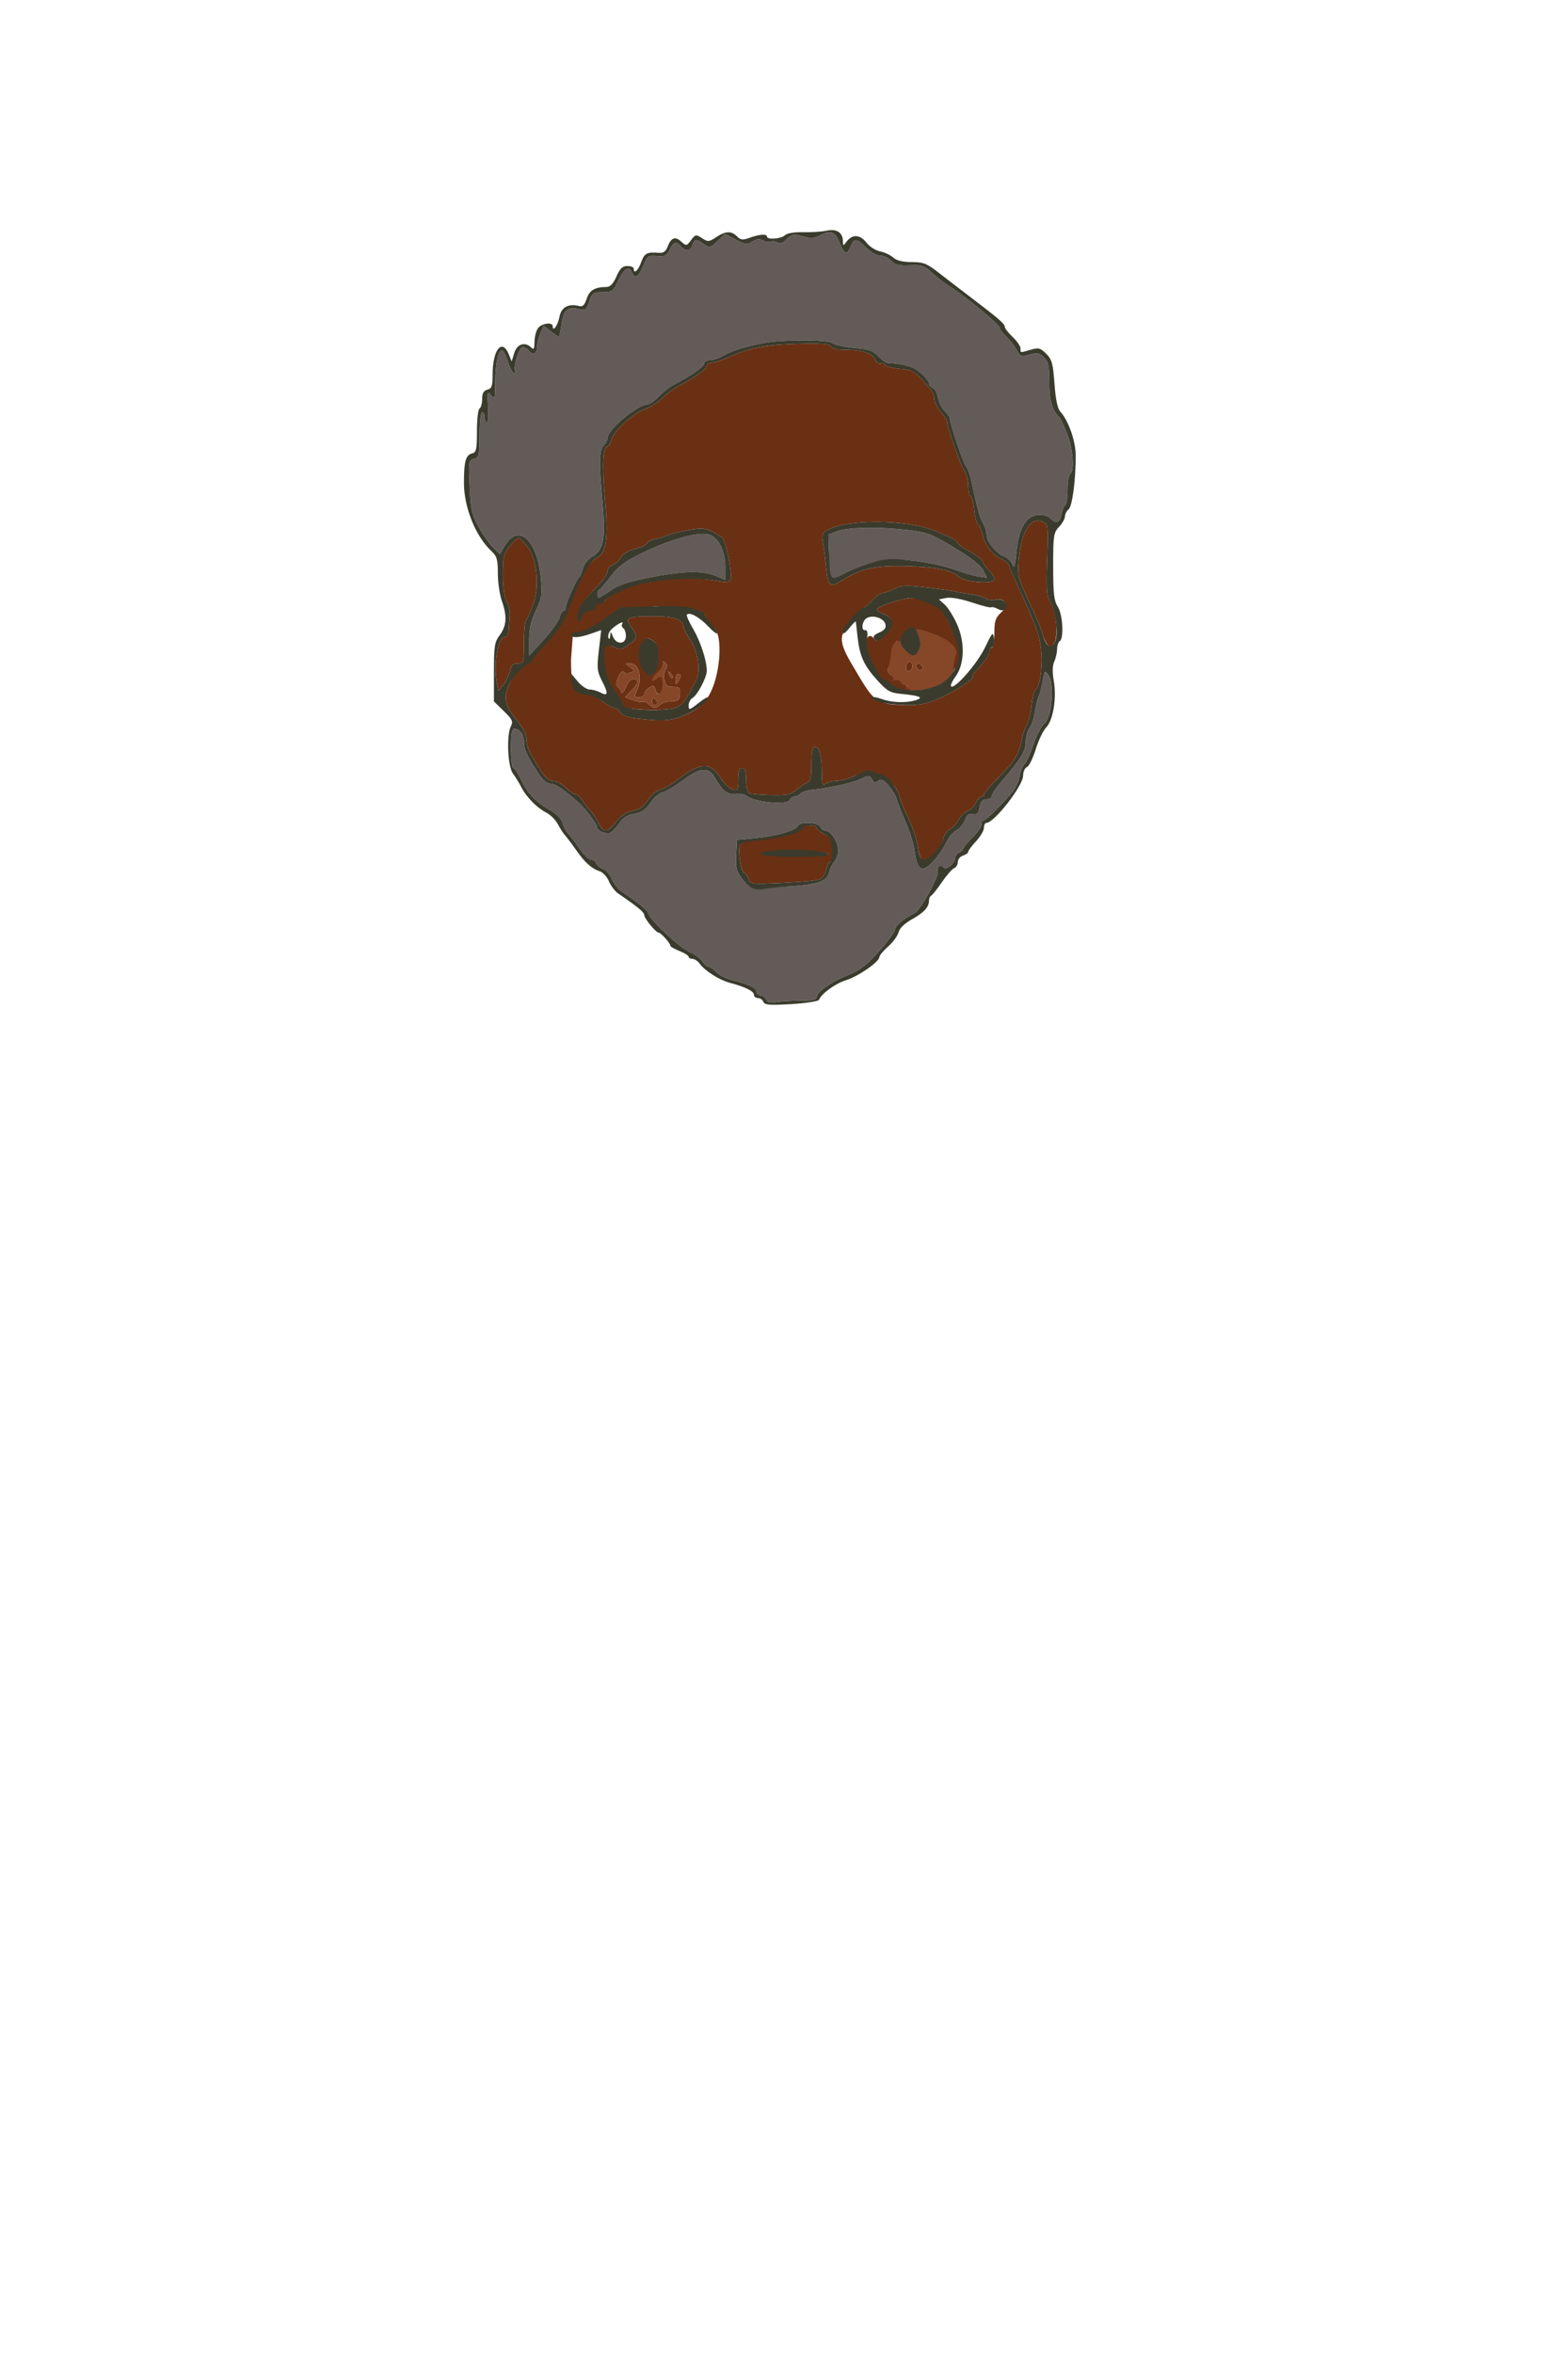 <?xml version="1.0" encoding="UTF-8" standalone="no"?>
<!-- Created with Inkscape (http://www.inkscape.org/) -->

<svg
   version="1.1"
   id="svg2"
   width="192"
   height="288"
   viewBox="0 0 192 288"
   sodipodi:docname="head16.svg"
   inkscape:version="1.2.2 (732a01da63, 2022-12-09)"
   xmlns:inkscape="http://www.inkscape.org/namespaces/inkscape"
   xmlns:sodipodi="http://sodipodi.sourceforge.net/DTD/sodipodi-0.dtd"
   xmlns="http://www.w3.org/2000/svg"
   xmlns:svg="http://www.w3.org/2000/svg">
  <defs
     id="defs6" />
  <sodipodi:namedview
     id="namedview4"
     pagecolor="#ffffff"
     bordercolor="#000000"
     borderopacity="0.25"
     inkscape:showpageshadow="2"
     inkscape:pageopacity="0.0"
     inkscape:pagecheckerboard="0"
     inkscape:deskcolor="#d1d1d1"
     showgrid="false"
     inkscape:zoom="2.8263889"
     inkscape:cx="76.953317"
     inkscape:cy="108.08845"
     inkscape:window-width="1920"
     inkscape:window-height="1001"
     inkscape:window-x="-9"
     inkscape:window-y="-9"
     inkscape:window-maximized="1"
     inkscape:current-layer="g8" />
  <g
     inkscape:groupmode="layer"
     inkscape:label="Image"
     id="g8">
    <g
       id="g170"
       inkscape:label="g170"
       transform="translate(4,6)">
      <path
         id="path178"
         style="display:inline;fill:#635b58;stroke-width:0.32"
         inkscape:label="hair1"
         d="m 97.568,22.422 c -0.324,0.003 -0.719,0.152 -1.225,0.432 -0.542,0.3 -1.072,0.345 -1.758,0.148 -1.399,-0.401 -1.689,-0.359 -2.342,0.342 -0.383,0.411 -0.731,0.53 -1.023,0.35 -0.244,-0.151 -0.626,-0.204 -0.852,-0.117 -0.225,0.086 -0.662,0.016 -0.971,-0.156 -0.395,-0.221 -0.768,-0.178 -1.264,0.146 -0.628,0.412 -0.844,0.387 -2.037,-0.234 l -1.334,-0.695 -0.918,0.877 c -0.87,0.833 -0.953,0.851 -1.652,0.361 -0.953,-0.668 -1.147,-0.649 -1.393,0.125 -0.241,0.758 -0.886,0.83 -1.441,0.16 -0.57,-0.687 -0.866,-0.599 -1.35,0.4 -0.365,0.754 -0.592,0.865 -1.576,0.779 -1.077,-0.094 -1.18,-0.019 -1.668,1.199 -0.538,1.345 -1.05,1.652 -1.369,0.82 -0.336,-0.875 -0.998,-0.497 -1.684,0.961 -0.633,1.346 -0.758,1.439 -1.93,1.439 -1.154,0 -1.284,0.091 -1.633,1.146 -0.331,1.002 -0.478,1.121 -1.172,0.947 -1.463,-0.367 -1.983,0.049 -2.211,1.766 -0.115,0.87 -0.276,1.58 -0.357,1.58 -0.082,0 -0.531,-0.299 -0.998,-0.666 l -0.848,-0.668 -0.389,0.908 c -0.213,0.499 -0.392,1.222 -0.4,1.607 -0.019,0.909 -0.478,1.179 -0.979,0.576 C 60.579,36.695 60.221,36.48 60,36.48 c -0.42,0 -1.201,2.489 -0.922,2.939 0.088,0.143 0.029,0.26 -0.129,0.26 -0.158,0 -0.48,-0.582 -0.715,-1.295 -0.235,-0.713 -0.546,-1.371 -0.691,-1.461 -0.48,-0.297 -0.902,1.484 -0.902,3.799 0,2.114 -0.038,2.234 -0.498,1.658 -0.46,-0.575 -0.487,-0.473 -0.379,1.379 0.064,1.1 6.54e-4,2 -0.143,2 -0.143,0 -0.262,-0.289 -0.262,-0.641 0,-0.352 -0.144,-0.639 -0.32,-0.639 -0.189,0 -0.318,1.13 -0.318,2.75 0,2.528 -0.056,2.764 -0.676,2.926 -0.643,0.168 -0.667,0.329 -0.527,3.41 0.131,2.877 0.257,3.429 1.143,5.006 0.547,0.975 1.347,2.103 1.775,2.506 l 0.779,0.732 0.582,-0.986 c 1.687,-2.856 3.999,-0.781 4.434,3.977 0.182,1.991 0.114,2.426 -0.613,3.918 -0.6,1.23 -0.816,2.191 -0.816,3.598 v 1.918 l 1.75,-1.904 c 0.963,-1.047 1.843,-2.27 1.955,-2.717 0.112,-0.447 0.331,-0.812 0.488,-0.812 0.157,0 0.285,-0.213 0.285,-0.473 0,-0.513 1.308,-3.426 1.656,-3.691 0.118,-0.09 0.317,-0.575 0.443,-1.08 0.132,-0.524 0.624,-1.141 1.15,-1.438 1.372,-0.775 1.651,-2.233 1.248,-6.535 -0.462,-4.93 -0.43,-6.486 0.143,-7.059 0.264,-0.264 0.48,-0.699 0.48,-0.967 0,-0.962 3.669,-4.034 4.82,-4.037 0.275,-6.6e-4 0.923,-0.447 1.439,-0.99 0.517,-0.544 1.372,-1.209 1.9,-1.479 1.987,-1.015 3.657,-2.186 3.668,-2.572 0.006,-0.22 0.336,-0.402 0.732,-0.402 0.396,-6.56e-4 1.152,-0.261 1.68,-0.58 0.922,-0.557 2.578,-1.064 4.959,-1.521 2.2,-0.422 7.814,-0.413 8.32,0.014 0.264,0.223 1.468,0.491 2.676,0.598 1.793,0.158 2.331,0.343 2.943,1.004 0.412,0.445 0.938,0.818 1.166,0.83 1.26,0.066 2.613,0.339 3.18,0.643 0.855,0.458 1.875,1.495 1.875,1.906 0,0.182 0.203,0.407 0.449,0.502 0.247,0.095 0.538,0.645 0.646,1.225 0.109,0.58 0.482,1.313 0.83,1.629 0.349,0.315 0.635,0.749 0.635,0.963 0,0.642 1.614,5.381 1.984,5.828 0.189,0.228 0.46,0.953 0.602,1.609 0.81,3.753 1.005,4.47 1.428,5.242 0.256,0.467 0.467,1.131 0.467,1.477 0,0.83 1.169,2.289 2.129,2.654 0.422,0.16 0.889,0.617 1.037,1.016 0.208,0.558 0.323,0.192 0.504,-1.596 0.289,-2.865 1.156,-4.352 2.619,-4.496 0.582,-0.057 1.194,0.106 1.486,0.398 0.748,0.748 1.178,0.604 1.393,-0.469 0.106,-0.532 0.319,-1.044 0.473,-1.139 0.153,-0.095 0.279,-0.947 0.279,-1.895 0,-0.947 0.142,-1.811 0.318,-1.92 0.565,-0.349 0.343,-3.133 -0.396,-4.953 -0.394,-0.971 -0.793,-1.84 -0.887,-1.928 -0.906,-0.85 -1.275,-2.1 -1.275,-4.309 0,-1.999 -0.112,-2.522 -0.652,-3.062 -0.552,-0.552 -0.821,-0.604 -1.764,-0.344 -1.024,0.283 -1.149,0.239 -1.559,-0.549 -0.245,-0.47 -0.819,-1.204 -1.275,-1.631 -0.457,-0.427 -0.836,-0.932 -0.842,-1.121 -0.013,-0.396 -4.4,-4.025 -6.068,-5.02 -0.616,-0.367 -1.596,-1.121 -2.178,-1.676 -0.945,-0.901 -1.239,-1 -2.756,-0.934 -1.347,0.059 -1.816,-0.057 -2.271,-0.561 -0.316,-0.349 -0.917,-0.635 -1.336,-0.635 -0.424,0 -1.177,-0.424 -1.699,-0.959 -1.143,-1.169 -1.524,-1.201 -1.92,-0.16 -0.428,1.124 -0.784,0.998 -1.365,-0.48 -0.34,-0.866 -0.686,-1.263 -1.227,-1.258 z m 4.439,36.182 c -1.524,0.027 -2.769,0.167 -3.447,0.416 l -1.121,0.412 0.082,2.363 c 0.045,1.3 -0.09,2.489 -0.004,2.721 0.119,0.32 0.785,0.517 1.943,-0.088 3.077,-1.607 4.937,-2.183 8.346,-1.801 1.69,0.189 3.938,0.665 4.994,1.059 1.056,0.393 2.399,0.786 2.986,0.873 l 1.068,0.158 -0.479,-0.926 c -0.308,-0.595 -1.571,-1.582 -3.547,-2.771 -2.788,-1.678 -3.311,-1.875 -5.709,-2.15 -1.787,-0.206 -3.59,-0.293 -5.113,-0.266 z m -19.623,0.754 c -1.484,-0.114 -4.465,0.756 -7.59,2.256 -2.259,1.084 -3.033,1.649 -3.984,2.906 -0.65,0.858 -1.296,1.609 -1.436,1.668 -0.14,0.059 -0.654,0.928 -0.654,1.178 0,0.63 0.663,-0.046 1.824,-0.932 1.147,-0.875 2.457,-1.296 6.096,-1.957 3.303,-0.6 5.552,-0.597 7,0.008 l 1.16,0.484 v -1.555 c 0,-1.919 -0.756,-3.509 -1.875,-3.947 -0.147,-0.058 -0.329,-0.093 -0.541,-0.109 z m 21.816,11.521 c -0.026,0.009 -0.051,0.02 -0.076,0.031 0.026,0.041 0.053,0.073 0.084,0.094 -0.003,-0.042 -0.005,-0.083 -0.008,-0.125 z m -31.719,0.293 c -0.008,0.001 -0.025,0.009 -0.041,0.018 0.013,-0.003 0.024,-0.008 0.037,-0.012 0.009,-0.006 0.009,-0.007 0.004,-0.006 z m 51.527,5.088 c -0.139,-0.032 -0.198,0.264 -0.324,1.023 -0.116,0.702 -0.337,1.564 -0.49,1.916 -0.153,0.352 -0.37,1.239 -0.48,1.971 -0.111,0.732 -0.403,1.596 -0.648,1.92 -0.246,0.324 -0.451,1.071 -0.457,1.66 -0.011,1.148 -0.615,2.161 -2.793,4.684 -0.757,0.877 -1.377,1.777 -1.377,2 0,0.223 -0.29,0.406 -0.646,0.406 -0.468,0 -0.703,0.275 -0.846,0.986 -0.157,0.784 -0.327,0.951 -0.828,0.82 -0.474,-0.124 -0.716,0.061 -0.977,0.75 -0.19,0.504 -0.655,1.058 -1.033,1.23 -0.378,0.172 -0.95,0.865 -1.27,1.539 -0.32,0.674 -1.051,1.722 -1.625,2.33 -1.312,1.391 -1.899,1.04 -2.225,-1.326 -0.124,-0.901 -0.617,-2.513 -1.096,-3.584 -0.479,-1.071 -0.966,-2.306 -1.084,-2.746 -0.118,-0.44 -0.579,-1.21 -1.023,-1.711 -0.637,-0.717 -0.903,-0.831 -1.252,-0.541 -0.345,0.286 -0.514,0.241 -0.76,-0.197 -0.295,-0.528 -0.384,-0.53 -1.385,-0.045 -0.975,0.472 -3.873,1.105 -6.123,1.338 -0.491,0.051 -1.059,0.26 -1.264,0.465 -0.204,0.204 -0.548,0.371 -0.762,0.371 -0.214,0 -0.442,0.161 -0.508,0.357 -0.235,0.706 -4.305,0.345 -5.334,-0.473 -0.242,-0.192 -0.854,-0.305 -1.359,-0.252 -1.017,0.107 -1.554,-0.311 -2.465,-1.916 -0.807,-1.422 -1.826,-1.347 -4.006,0.295 -0.907,0.684 -2.011,1.336 -2.451,1.449 -0.44,0.114 -1.116,0.7 -1.502,1.303 -0.532,0.829 -1,1.145 -1.924,1.301 -0.911,0.154 -1.414,0.487 -1.979,1.311 C 71.299,95.502 70.772,96 70.545,96 c -0.715,0 -1.426,-0.374 -1.432,-0.754 -0.006,-0.377 -1.383,-2.219 -2.232,-2.984 -1.727,-1.557 -2.894,-2.342 -3.479,-2.342 -0.442,0 -0.976,-0.467 -1.551,-1.359 -1.4,-2.173 -1.691,-2.819 -1.691,-3.732 0,-0.924 -0.512,-1.629 -1.184,-1.629 -0.304,0 -0.416,0.644 -0.416,2.4 0,1.32 0.129,2.4 0.285,2.4 0.157,0 0.573,0.611 0.926,1.359 0.819,1.737 1.818,2.803 3.527,3.764 0.854,0.48 1.437,1.068 1.564,1.578 0.112,0.447 0.396,1.005 0.631,1.24 0.235,0.235 0.867,1.063 1.402,1.842 0.536,0.779 1.188,1.416 1.449,1.416 0.261,0 0.556,0.211 0.654,0.469 0.099,0.257 0.467,0.558 0.818,0.67 0.352,0.112 0.832,0.658 1.066,1.213 0.234,0.555 0.743,1.224 1.129,1.488 2.431,1.661 3.237,2.33 3.404,2.814 0.309,0.898 3.841,4.176 5.037,4.676 0.61,0.255 1.297,0.762 1.525,1.127 0.228,0.365 0.573,0.664 0.768,0.664 0.194,0 0.614,0.288 0.934,0.641 0.319,0.353 1.169,0.791 1.889,0.975 2.121,0.54 3.07,0.993 3.07,1.463 0,0.243 0.221,0.441 0.49,0.441 0.27,0 0.578,0.231 0.686,0.512 0.144,0.376 0.449,0.459 1.15,0.318 0.525,-0.105 1.872,-0.189 2.994,-0.189 1.522,0 2.039,-0.114 2.039,-0.443 0,-0.633 1.784,-1.881 3.898,-2.727 1.414,-0.566 2.251,-1.214 3.76,-2.912 1.068,-1.201 1.941,-2.396 1.941,-2.654 0,-0.443 0.96,-1.239 2.398,-1.988 0.738,-0.384 3.041,-4.586 2.824,-5.152 -0.191,-0.499 0.431,-0.875 0.707,-0.428 0.264,0.428 1.432,-0.547 1.432,-1.195 0,-0.242 0.215,-0.524 0.479,-0.625 0.264,-0.101 0.48,-0.306 0.48,-0.455 0,-0.149 0.503,-0.759 1.119,-1.357 0.616,-0.598 1.121,-1.325 1.121,-1.615 0,-0.29 0.133,-0.527 0.295,-0.527 0.282,0 2.185,-1.877 3.533,-3.482 0.351,-0.419 0.736,-1.283 0.855,-1.92 0.119,-0.637 0.393,-1.303 0.609,-1.479 0.217,-0.176 0.707,-1.256 1.09,-2.4 0.383,-1.144 0.995,-2.31 1.361,-2.594 0.887,-0.687 1.225,-4.883 0.473,-5.881 -0.171,-0.227 -0.284,-0.365 -0.367,-0.385 z M 95.051,94.719 c 0.635,0.026 1.274,0.192 1.385,0.48 0.101,0.264 0.403,0.48 0.668,0.48 0.641,0 1.537,1.408 1.537,2.416 0,0.443 -0.216,1.053 -0.479,1.355 -0.262,0.302 -0.568,0.94 -0.682,1.418 -0.247,1.039 -1.38,1.409 -5,1.635 -1.32,0.082 -2.661,-0.072 -2.925,0.009 -0.939,0.29 -1.841,0.154 -2.669,-0.931 -0.719,-0.943 -0.824,-1.364 -0.742,-2.941 l 0.096,-1.84 2.24,-0.211 c 2.55,-0.24 5.027,-0.954 5.209,-1.5 0.093,-0.28 0.726,-0.397 1.361,-0.371 z"
         sodipodi:nodetypes="sssssssssccsssssssssssssccccsssssssssssssssscccsssccssssssssscsscsssssscsssssssssssssssssssscssssscssssssssssscccsssscccsssssssssccccsssccccccccccsssssscsssssssssssssssssssssssssssssssssssssssssssssssssssssssscsssssssssssssssssssssssssssscscccss" />
      <path
         id="path174"
         style="display:inline;fill:#6a3013;stroke-width:0.32"
         inkscape:label="eye1"
         d="m 107.488,67.199 c -0.978,0 -4.122,1.059 -4.125,1.389 -0.001,0.147 0.429,0.432 0.957,0.631 1.238,0.467 1.08,1.329 -0.128,2.486 -0.801,0.767 -0.783,0.901 -1.14,0.471 -0.511,-0.616 -0.97,-0.352 -0.98,0.562 -0.01,0.963 1.111,4.393 1.71,4.618 0.268,0.101 0.958,0.615 1.398,0.873 0.44,0.259 1.685,0.463 2.037,0.453 0.507,-0.014 0.361,-0.374 -0.034,-0.546 -0.275,-0.12 -0.31,-0.733 -0.563,-0.959 -0.253,-0.226 -1.134,-0.27 -1.47,-0.502 -0.442,-0.305 -0.54,-0.592 -0.352,-1.029 0.143,-0.333 0.787,-0.835 0.754,-1.115 -0.095,-0.799 0.014,-2.27 0.369,-2.051 0.176,0.109 0.917,0.084 0.917,-0.164 0,-0.247 -0.077,-0.612 0.261,-0.917 0.584,-0.528 -0.017,-0.46 1.868,0.098 1.091,0.323 2.444,0.933 2.872,1.329 0.428,0.396 0.511,5.208 1.939,1.758 0.139,-0.336 -0.579,-2.321 -1.466,-4.096 -0.844,-1.689 -1.033,-2.197 -2.406,-2.788 -0.865,-0.372 -2.026,-0.501 -2.418,-0.501 z m -31.324,2.24 c -3.399,0 -3.701,0.134 -2.883,1.283 0.843,1.184 0.81,1.432 -0.297,2.221 -0.794,0.565 -1.061,0.608 -1.762,0.289 -1.098,-0.5 -1.536,-0.404 -1.447,1.548 0.077,1.698 0.741,3.973 1.324,3.973 0.182,0 0.208,-0.005 0.112,0.151 -0.096,0.156 -0.005,0.484 0.257,0.702 0.262,0.217 0.499,0.74 0.499,0.971 0,0.235 0.813,0.079 1.393,0.151 2.269,0.282 4.919,0.187 5.615,-0.199 0.683,-0.379 0.975,-0.799 2.229,-3.201 0.637,-1.221 0.309,-3.505 -0.727,-5.07 -0.438,-0.662 -0.797,-1.341 -0.797,-1.508 0,-0.912 -1.067,-1.311 -3.516,-1.311 z m -0.861,2.699 c 0.169,-0.009 0.356,0.087 0.654,0.283 0.87,0.574 0.621,1.932 -0.043,3.263 l -0.241,1.725 0.905,-1.013 c 0.438,-0.411 0.752,-1.128 0.644,-1.323 -0.114,-0.204 -0.02,-0.191 0.221,0.031 0.301,0.278 0.323,0.503 0.076,0.801 -0.188,0.227 -0.267,0.809 -0.174,1.293 0.137,0.712 0.341,0.881 1.072,0.881 0.789,0 0.895,0.113 0.836,0.881 -0.057,0.748 -0.211,0.879 -1.021,0.879 -0.524,0 -1.142,0.18 -1.375,0.4 -0.54,0.511 -0.866,0.505 -1.396,-0.025 -0.234,-0.234 -0.584,-0.374 -0.775,-0.311 -0.192,0.064 -0.752,-0.037 -1.246,-0.225 l -0.898,-0.342 0.854,-0.891 c 0.47,-0.49 0.757,-0.99 0.637,-1.109 -0.474,-0.474 -1.014,-0.17 -1.414,0.797 -0.263,0.635 -0.475,0.845 -0.566,0.561 -0.08,-0.25 -0.288,-0.547 -0.461,-0.66 -0.199,-0.13 -0.155,-0.565 0.119,-1.184 0.253,-0.572 0.524,-0.834 0.65,-0.629 0.122,0.197 0.475,0.25 0.809,0.121 0.571,-0.221 0.57,-0.247 -0.029,-0.688 -0.61,-0.449 -0.609,-0.457 0.043,-0.457 1.041,0 1.5,1.839 0.818,3.281 -0.382,0.807 -0.362,0.879 0.232,0.879 0.357,0 0.648,-0.181 0.648,-0.402 0,-0.222 0.273,-0.575 0.607,-0.783 0.515,-0.321 0.632,-0.279 0.777,0.275 0.242,0.926 1.075,0.417 1.075,-0.709 0,-0.924 -0.634,-1.247 -1.018,-0.625 -0.107,0.173 -0.686,-0.982 -1.205,-1.513 -1.094,-1.119 -0.863,-1.969 0.016,-2.849 0.226,-0.226 -9.7e-5,-0.606 0.169,-0.615 z m 33.457,1.232 c -0.054,-0.033 -0.175,0.085 -0.312,0.322 -0.229,0.394 -0.553,0.513 -1.031,0.379 -0.55,-0.154 -0.596,-0.123 -0.217,0.143 0.264,0.185 0.559,0.337 0.656,0.34 0.302,0.008 0.946,-0.747 0.936,-1.1 -0.001,-0.046 -0.013,-0.073 -0.031,-0.084 z m 4.434,0.566 c -0.009,-1.93e-4 -0.02,0.005 -0.031,0.016 -0.089,0.088 -0.235,0.53 -0.361,1.246 -0.107,0.605 -0.11,1.01 0.006,0.9 0.11,-0.11 0.275,-0.681 0.367,-1.27 0.095,-0.612 0.084,-0.891 0.019,-0.893 z m -5.816,1.059 c -0.173,0.025 -0.364,0.242 -0.439,0.631 -0.057,0.293 0.091,0.533 0.33,0.533 0.239,0 0.436,-0.29 0.436,-0.645 1e-5,-0.378 -0.153,-0.544 -0.326,-0.52 z M 108.5,75.238 c -0.034,-0.004 -0.064,-0.003 -0.094,0.002 -0.196,0.036 -0.286,0.276 -0.096,0.584 0.118,0.191 0.36,0.255 0.539,0.145 0.219,-0.135 0.213,-0.313 -0.016,-0.543 -0.116,-0.116 -0.233,-0.174 -0.334,-0.188 z m -30.623,0.955 c 0.044,0.015 0.124,0.084 0.242,0.201 0.219,0.217 0.317,0.476 0.219,0.574 -0.099,0.099 -0.276,-0.079 -0.396,-0.395 -0.087,-0.228 -0.123,-0.352 -0.096,-0.379 0.007,-0.007 0.017,-0.007 0.031,-0.002 z m 1.162,0.287 c 0.176,0 0.319,0.108 0.316,0.24 -0.003,0.132 -0.146,0.455 -0.316,0.719 -0.251,0.388 -0.31,0.342 -0.314,-0.24 -0.003,-0.396 0.138,-0.719 0.314,-0.719 z m -3.004,3.002 c -0.115,0.005 -0.195,0.132 -0.195,0.338 0,0.274 0.144,0.5 0.32,0.5 0.176,0 0.32,-0.135 0.32,-0.301 0,-0.166 -0.144,-0.391 -0.32,-0.5 -0.044,-0.027 -0.087,-0.039 -0.125,-0.037 z"
         sodipodi:nodetypes="ccscccsscsscccsssccsssccsscsssssscssssssccccsccsssscsscccscsscsssscsscssssssssscsccssscscssssssssccsscccccsssccsscsscssssc" />
      <path
         style="display:inline;fill:#864729;stroke-width:0.32"
         d="m 75.46,80.214 c -0.234,-0.234 -0.583,-0.373 -0.774,-0.309 -0.192,0.064 -0.753,-0.037 -1.247,-0.225 l -0.898,-0.341 0.854,-0.891 c 0.47,-0.49 0.756,-0.989 0.636,-1.109 -0.474,-0.474 -1.013,-0.17 -1.414,0.797 -0.263,0.636 -0.475,0.845 -0.567,0.56 -0.08,-0.25 -0.288,-0.547 -0.461,-0.66 -0.199,-0.13 -0.155,-0.565 0.119,-1.184 0.253,-0.572 0.523,-0.833 0.65,-0.628 0.122,0.197 0.476,0.25 0.809,0.121 0.571,-0.221 0.57,-0.246 -0.029,-0.687 C 72.529,75.208 72.53,75.2 73.182,75.2 c 1.041,0 1.5,1.838 0.818,3.28 -0.382,0.807 -0.362,0.88 0.232,0.88 0.357,0 0.648,-0.181 0.648,-0.403 0,-0.222 0.273,-0.574 0.607,-0.782 0.515,-0.321 0.633,-0.279 0.778,0.275 0.242,0.926 0.854,0.418 0.854,-0.709 0,-1.005 -0.276,-1.177 -0.896,-0.557 -0.226,0.226 -0.384,0.249 -0.384,0.056 0,-0.181 0.356,-0.662 0.79,-1.071 0.435,-0.408 0.701,-0.901 0.593,-1.096 -0.114,-0.204 -0.02,-0.19 0.22,0.033 0.301,0.279 0.322,0.502 0.075,0.8 -0.188,0.227 -0.266,0.81 -0.173,1.294 0.137,0.712 0.341,0.88 1.072,0.88 0.789,0 0.895,0.112 0.836,0.88 -0.057,0.748 -0.211,0.88 -1.021,0.88 -0.524,0 -1.143,0.18 -1.376,0.4 -0.54,0.511 -0.867,0.505 -1.397,-0.026 z m 1.02,-0.195 c 0,-0.166 -0.144,-0.39 -0.32,-0.499 -0.176,-0.109 -0.32,0.027 -0.32,0.301 0,0.274 0.144,0.499 0.32,0.499 0.176,0 0.32,-0.136 0.32,-0.301 z M 107.41,78.32 c 0.082,-0.132 -0.763,0.194 -0.361,-0.24 0.19,-0.205 -0.593,-0.22 -0.697,-0.49 -0.12,-0.312 -0.436,-0.429 -0.87,-0.323 -0.375,0.092 -0.494,0.081 -0.265,-0.023 0.319,-0.145 0.288,-0.284 -0.132,-0.591 -0.377,-0.276 -0.472,-0.591 -0.302,-1.008 0.136,-0.333 0.281,-1.081 0.324,-1.662 0.117,-1.606 1.058,-2.054 1.741,-0.898 0.68,1.151 0.703,1.339 1.313,0.833 0.541,-0.449 0.467,-1.973 -0.055,-2.495 -1.022,-1.022 2.88,0.114 4.251,1.247 0.584,0.482 0.856,0.955 0.747,1.298 -0.094,0.297 -0.234,0.875 -0.311,1.285 -0.077,0.41 0.035,1.197 -0.156,1.559 -0.381,0.722 -2.965,1.971 -3.501,1.64 -0.184,-0.114 -0.529,0.01 -0.415,0.195 0.125,0.202 -0.23,-0.015 -0.693,-0.042 -0.422,-0.025 -0.701,-0.154 -0.619,-0.286 z m 0.293,-2.804 c 0,-0.756 -0.615,-0.667 -0.766,0.11 -0.057,0.293 0.092,0.533 0.331,0.533 0.239,0 0.435,-0.29 0.435,-0.644 z m 1.13,-0.091 c -0.411,-0.411 -0.827,-0.093 -0.523,0.399 0.118,0.191 0.361,0.256 0.54,0.145 0.219,-0.135 0.213,-0.314 -0.017,-0.544 z M 78.725,77.2 C 78.722,76.804 78.864,76.48 79.04,76.48 c 0.401,0 0.401,0.34 0,0.96 -0.251,0.388 -0.311,0.342 -0.315,-0.24 z m -0.784,-0.626 c -0.174,-0.456 -0.137,-0.493 0.179,-0.179 0.219,0.217 0.317,0.475 0.218,0.574 -0.099,0.099 -0.277,-0.079 -0.398,-0.395 z"
         id="path176"
         inkscape:label="eye2"
         sodipodi:nodetypes="csscsssssssssssssssssssssssssssccssssscssssssssscsscssssccsssscssccssssssss" />
      <path
         id="path182"
         style="display:inline;fill:#6a3013;fill-opacity:1;stroke-width:0.32"
         inkscape:label="skin"
         d="m 95.84,36.057 c -0.424,-0.006 -0.929,-0.002 -1.523,0.01 -4.221,0.085 -6.495,0.475 -8.742,1.504 -0.996,0.456 -2.081,0.83 -2.412,0.83 -0.331,0 -0.607,0.18 -0.613,0.4 -0.011,0.377 -1.728,1.588 -3.51,2.477 -0.44,0.219 -1.304,0.869 -1.92,1.443 -0.616,0.575 -1.622,1.206 -2.238,1.404 -1.357,0.436 -3.767,2.668 -4.035,3.738 -0.107,0.427 -0.312,0.777 -0.455,0.777 -0.567,0 -0.674,2.167 -0.314,6.365 0.434,5.062 0.187,6.743 -1.08,7.32 -0.802,0.366 -2.281,2.703 -3.584,6.295 -0.516,1.424 -1.301,2.54 -2.668,3.981 -1.039,1.095 -1.869,1.896 -1.869,2.05 0,0.155 -0.305,0.502 -0.462,0.502 -0.481,0 -1.681,1.752 -2.099,2.7 -0.685,1.553 -0.477,2.537 0.885,4.186 0.814,0.985 1.281,1.872 1.281,2.438 0,0.942 0.285,1.578 1.691,3.762 0.615,0.956 1.097,1.359 1.617,1.359 0.407,0 1.077,0.361 1.49,0.801 0.413,0.44 0.928,0.799 1.141,0.799 0.213,0 0.609,0.341 0.881,0.756 0.272,0.415 0.702,0.962 0.955,1.215 0.253,0.253 0.699,0.923 0.99,1.486 0.675,1.305 1.103,1.289 2.197,-0.082 0.59,-0.739 1.259,-1.177 2.021,-1.32 0.821,-0.154 1.337,-0.519 1.838,-1.301 0.383,-0.598 1.058,-1.177 1.498,-1.287 0.44,-0.111 1.304,-0.587 1.92,-1.061 3.052,-2.344 4.175,-2.421 5.529,-0.375 0.452,0.683 1.121,1.32 1.486,1.416 0.598,0.156 0.664,0.033 0.664,-1.236 0,-1.04 0.126,-1.41 0.48,-1.41 0.355,0 0.479,0.372 0.479,1.422 0,0.782 0.153,1.516 0.34,1.631 0.187,0.115 1.398,0.231 2.693,0.258 1.984,0.042 2.472,-0.056 3.102,-0.623 0.411,-0.37 0.999,-0.76 1.307,-0.869 0.456,-0.161 0.559,-0.587 0.559,-2.289 0,-1.566 0.112,-2.09 0.443,-2.09 0.567,0 0.827,0.993 0.832,3.184 0.003,1.356 0.09,1.66 0.389,1.361 0.211,-0.211 0.825,-0.389 1.361,-0.395 0.537,-0.006 1.552,-0.289 2.256,-0.629 0.704,-0.34 1.662,-0.271 1.913,-0.277 0.723,-0.017 1.854,0.641 1.854,0.949 0,0.153 0.768,0.229 1.031,0.492 0.264,0.264 0.571,0.866 0.684,1.338 0.112,0.472 0.627,1.721 1.145,2.777 0.517,1.056 1.022,2.603 1.121,3.439 0.135,1.136 0.516,1.719 0.916,1.719 0.723,0 1.96,-1.755 2.225,-2.826 0.118,-0.478 0.452,-0.945 0.742,-1.039 0.291,-0.094 0.782,-0.617 1.092,-1.162 0.309,-0.545 0.831,-1.062 1.16,-1.148 0.329,-0.086 0.757,-0.505 0.951,-0.93 0.194,-0.425 0.498,-0.773 0.678,-0.773 0.18,0 0.328,-0.131 0.328,-0.293 0,-0.162 0.862,-1.159 1.916,-2.213 1.927,-1.927 2.408,-2.741 2.738,-4.631 0.099,-0.563 0.367,-1.31 0.596,-1.662 0.229,-0.352 0.488,-1.413 0.578,-2.355 0.09,-0.943 0.31,-1.807 0.488,-1.92 0.556,-0.354 0.915,-3 0.682,-5.014 -0.203,-1.75 -0.704,-3.095 -2.982,-7.992 -0.409,-0.88 -0.829,-1.853 -0.932,-2.164 -0.103,-0.311 -0.534,-0.695 -0.955,-0.855 -1.004,-0.382 -2.029,-1.713 -2.307,-2.994 -0.122,-0.564 -0.369,-1.119 -0.547,-1.232 -0.178,-0.113 -0.394,-0.941 -0.48,-1.84 -0.086,-0.899 -0.282,-1.633 -0.436,-1.633 -0.154,0 -0.279,-0.544 -0.279,-1.209 0,-0.665 -0.23,-1.536 -0.51,-1.936 C 113.576,50.898 112,46.369 112,45.682 c 0,-0.17 -0.361,-0.737 -0.801,-1.26 -0.44,-0.523 -0.799,-1.234 -0.799,-1.58 0,-0.346 -0.149,-0.803 -0.33,-1.016 -2.153,-2.522 -2.124,-2.502 -3.957,-2.691 -0.987,-0.102 -1.793,-0.324 -1.793,-0.494 0,-0.17 -0.199,-0.234 -0.441,-0.141 -0.255,0.098 -0.579,-0.137 -0.771,-0.559 -0.349,-0.765 -1.634,-1.132 -3.998,-1.139 -0.67,-0.002 -1.278,-0.181 -1.363,-0.402 -0.083,-0.218 -0.633,-0.324 -1.906,-0.344 z m 27.283,21.66 c -1.165,-0.029 -2.093,1.744 -2.363,4.658 -0.177,1.913 -0.102,2.31 0.834,4.346 1.428,3.108 1.819,4.035 2.09,4.959 0.129,0.44 0.389,0.993 0.578,1.229 0.282,0.351 0.425,0.322 0.789,-0.16 0.573,-0.759 0.292,-3.951 -0.447,-5.08 -0.443,-0.677 -0.503,-1.485 -0.379,-5.146 0.145,-4.289 0.137,-4.348 -0.59,-4.68 -0.175,-0.08 -0.345,-0.121 -0.512,-0.125 z m -20.412,0.17 c 2.172,-0.047 4.539,0.165 6.408,0.65 1.712,0.445 4.16,1.579 4.16,1.928 0,0.136 0.65,0.589 1.443,1.01 0.794,0.42 1.519,0.998 1.609,1.283 0.091,0.285 0.449,0.775 0.797,1.09 0.348,0.314 0.631,0.783 0.631,1.041 0,0.653 -3.592,0.393 -4.389,-0.318 -0.903,-0.806 -2.927,-1.202 -6.523,-1.279 -3.598,-0.077 -5.378,0.298 -7.4,1.562 -1.825,1.141 -2.048,1.019 -2.275,-1.254 -0.11,-1.1 -0.29,-2.527 -0.402,-3.172 -0.184,-1.061 -0.117,-1.217 0.713,-1.639 1.082,-0.549 3.057,-0.855 5.229,-0.902 z m -20.725,0.824 c 0.781,0.043 1.368,0.349 2.418,1.059 0.503,0.34 1.358,4.668 1.027,5.203 -0.167,0.27 -0.625,0.319 -1.477,0.156 -2.805,-0.537 -7.299,-0.527 -10.079,0.3 -1.609,0.479 -3.796,1.812 -3.796,2.135 0,0.152 -0.707,-0.101 -0.977,-0.101 -0.27,0 -0.418,0.261 -0.519,0.525 -0.101,0.264 -0.471,0.414 -0.82,0.414 -0.367,0 -0.485,0.358 -0.582,0.727 -0.274,1.049 -0.518,1.047 -0.283,-0.024 0.203,-0.925 0.355,-1.368 2.559,-3.699 0.517,-0.547 0.941,-1.245 0.941,-1.551 0,-0.306 0.269,-0.627 0.6,-0.713 0.33,-0.086 0.773,-0.477 0.982,-0.869 0.237,-0.442 0.918,-0.856 1.799,-1.092 0.78,-0.209 1.418,-0.513 1.418,-0.676 0,-0.163 0.465,-0.397 1.031,-0.521 C 76.797,59.86 77.48,59.642 77.75,59.5 c 0.27,-0.142 1.385,-0.418 2.479,-0.613 0.75,-0.134 1.289,-0.202 1.758,-0.176 z m -22.477,1.129 c -0.139,0 -0.626,0.443 -1.082,0.984 -0.739,0.879 -0.828,1.258 -0.828,3.531 0,1.623 0.162,2.804 0.445,3.256 0.245,0.39 0.415,1.176 0.377,1.748 -0.038,0.572 -0.094,1.4 -0.125,1.84 C 58.264,71.662 58.042,72 57.771,72 c -0.81,0 -1.374,3.402 -0.926,5.586 l 0.193,0.945 0.621,-0.766 c 0.341,-0.421 0.702,-1.171 0.801,-1.666 0.137,-0.683 0.362,-0.9 0.939,-0.9 0.735,0 0.76,-0.082 0.76,-2.496 0,-1.373 0.121,-2.632 0.268,-2.799 0.147,-0.167 0.526,-1.007 0.842,-1.865 0.814,-2.21 0.496,-5.576 -0.672,-7.107 -0.458,-0.601 -0.948,-1.092 -1.088,-1.092 z m 47.416,5.869 c 0.586,-0.018 1.4,0.059 2.752,0.221 1.718,0.205 3.195,0.415 3.283,0.467 0.088,0.052 0.874,0.19 1.748,0.307 0.874,0.117 1.773,0.365 1.996,0.551 0.224,0.186 0.752,0.25 1.174,0.145 0.489,-0.123 0.912,-0.017 1.166,0.289 0.33,0.397 0.252,0.617 -0.443,1.262 -0.715,0.663 -0.842,1.048 -0.842,2.555 0,0.976 -0.144,1.775 -0.32,1.775 -0.176,0 -0.32,0.215 -0.32,0.477 0,0.463 -0.53,1.238 -1.68,2.453 -0.308,0.326 -0.488,0.592 -0.4,0.592 0.621,0 -1.582,1.522 -3.508,2.424 -1.988,0.931 -2.667,1.091 -4.535,1.066 -3.965,-0.052 -3.941,-0.341 -6.791,-5.17 -1.919,-3.251 -1.165,-3.726 0.672,-5.638 0.68,-0.708 0.883,-1.27 0.883,-1.141 0,0.128 0.433,-0.219 0.963,-0.773 0.53,-0.554 1.155,-1.008 1.391,-1.008 0.235,0 0.88,-0.226 1.434,-0.502 0.435,-0.217 0.793,-0.331 1.379,-0.35 z m -28.716,2.782 c 1.709,0.114 2.446,-0.185 2.927,0.13 0.431,0.282 0.79,0.402 0.797,0.266 0.007,-0.136 0.228,0.149 0.49,0.633 0.263,0.484 0.649,1.168 0.806,1.168 0.157,0 0.415,0.239 0.628,0.882 0.511,1.549 0.194,4.78 -0.664,6.775 -0.732,1.703 -1.653,2.524 -3.76,3.355 -1.403,0.554 -2.489,0.602 -5.463,0.242 -1.123,-0.136 -1.814,-0.396 -2.016,-0.756 -0.169,-0.302 -0.488,-0.547 -0.709,-0.547 -0.221,0 -0.89,-0.361 -1.486,-0.801 -0.596,-0.44 -1.345,-1.022 -1.826,-1.022 -1.597,10e-7 -2.014,-0.434 -2.014,-4.121 l 0.243,-3.183 0.761,0.066 c 0.487,0.042 1.951,-0.668 3.229,-1.542 l 2.002,-1.343 4.054,-0.481 c 0.848,-0.022 0.768,0.194 1.337,0.232 z m 17.011,26.556 c -0.399,0.016 -1.149,0.03 -1.222,0.251 -0.173,0.519 -2.636,1.139 -5.164,1.341 -1.424,0.114 -2.131,0.543 -2.246,0.844 -0.245,0.64 0.161,3.318 0.504,3.318 0.156,0 0.406,0.323 0.557,0.719 0.268,0.707 0.342,0.717 4.232,0.537 2.177,-0.101 4.218,-0.298 4.535,-0.439 0.317,-0.141 0.659,-0.672 0.76,-1.178 0.101,-0.506 0.319,-0.92 0.482,-0.92 0.164,0 0.54,-0.639 0.487,-1.473 -0.083,-1.294 -0.513,-1.624 -1.264,-1.982 C 96.397,95.833 96,95.508 96,95.342 96,95.124 95.62,95.031 95.221,95.047 Z m -2.84,3.06 c 2.134,-0.018 4.676,0.103 4.996,0.423 0.254,0.254 -0.874,-0.002 -3.92,-0.002 -4.239,0 -5.369,0.117 -2.556,-0.247 0.523,-0.068 0.769,-0.168 1.48,-0.174 z"
         sodipodi:nodetypes="ccsscssssssssssssssssssssssssssssssssssssssssscssssssssssssssssssssssssssscsssssssscscsssssscssssssssssssssssssssssssssssssssssssssssssscscccssssssssssssssssssssssssssssssssssssssssssscscccssssssssssssssssssssss" />
      <path
         style="display:inline;fill:#3a3b2d;stroke-width:0.32"
         d="M 89.478,116.625 C 89.38,116.369 89.08,116.16 88.81,116.16 88.541,116.16 88.32,115.979 88.32,115.758 c 0,-0.436 -1.073,-0.969 -2.951,-1.466 -1.301,-0.345 -3.049,-1.456 -3.707,-2.359 -0.23,-0.315 -0.626,-0.573 -0.88,-0.573 -0.254,0 -0.462,-0.117 -0.462,-0.26 0,-0.143 -0.504,-0.458 -1.12,-0.7 -0.616,-0.242 -1.12,-0.535 -1.12,-0.651 0,-0.297 -1.149,-1.589 -1.413,-1.589 -0.349,0 -1.766,-1.721 -1.777,-2.158 -0.009,-0.352 -0.784,-0.993 -3.197,-2.642 -0.386,-0.264 -0.894,-0.934 -1.129,-1.489 -0.234,-0.555 -0.743,-1.11 -1.13,-1.232 -0.989,-0.314 -1.824,-1.066 -2.902,-2.614 -0.512,-0.735 -1.111,-1.532 -1.332,-1.771 -0.221,-0.239 -0.621,-0.859 -0.889,-1.376 -0.268,-0.517 -0.916,-1.16 -1.44,-1.429 -1.142,-0.585 -2.43,-1.904 -3.046,-3.121 -0.247,-0.488 -0.705,-1.231 -1.018,-1.65 -0.652,-0.875 -0.806,-4.756 -0.232,-5.828 0.283,-0.529 0.142,-0.818 -0.88,-1.811 L 56.48,79.856 v -3.579 c 0,-3.209 0.074,-3.68 0.72,-4.555 0.84,-1.139 0.907,-2.31 0.24,-4.202 -0.264,-0.748 -0.48,-2.253 -0.48,-3.344 0,-1.708 -0.112,-2.09 -0.808,-2.743 C 54.231,59.628 52.809,56.092 52.809,53.12 52.809,50.492 53.023,49.7 53.79,49.5 54.326,49.359 54.4,49.029 54.4,46.769 54.4,45.355 54.544,44.109 54.72,44 c 0.176,-0.109 0.32,-0.635 0.32,-1.169 0,-0.702 0.177,-1.017 0.64,-1.138 0.539,-0.141 0.64,-0.436 0.64,-1.869 0,-3.015 1.16,-4.463 1.974,-2.464 l 0.358,0.88 0.32,-1.04 c 0.34,-1.105 1.325,-1.415 2.084,-0.656 0.299,0.299 0.386,0.139 0.394,-0.72 0.006,-0.607 0.201,-1.356 0.435,-1.664 C 62.347,33.552 63.68,33.388 63.68,33.939 c 0,0.762 0.63,-0.12 0.824,-1.153 0.22,-1.172 1.098,-1.667 2.368,-1.335 0.481,0.126 0.699,-0.074 0.969,-0.89 0.343,-1.038 0.996,-1.426 2.418,-1.436 0.459,-0.003 0.83,-0.393 1.223,-1.284 0.435,-0.987 0.743,-1.28 1.342,-1.28 0.427,0 0.777,0.144 0.777,0.32 0,0.718 0.537,0.248 0.916,-0.8 0.398,-1.1 0.698,-1.254 2.203,-1.133 0.501,0.041 0.811,-0.183 1.02,-0.733 0.429,-1.129 0.925,-1.323 1.665,-0.653 0.626,0.567 0.66,0.562 1.211,-0.168 0.536,-0.71 0.609,-0.723 1.344,-0.242 0.721,0.472 0.846,0.464 1.729,-0.118 1.167,-0.769 1.862,-0.796 2.56,-0.098 0.449,0.449 0.696,0.474 1.566,0.16 C 88.992,22.667 89.92,22.608 89.92,22.96 c 0,0.408 1.735,0.279 2.193,-0.162 0.265,-0.255 1.135,-0.402 2.24,-0.376 0.994,0.023 2.276,-0.061 2.85,-0.187 1.213,-0.266 1.992,0.217 2.007,1.244 0.01,0.667 0.02,0.668 0.479,0.062 0.683,-0.902 1.641,-0.84 2.405,0.157 0.367,0.479 1.116,0.96 1.666,1.07 0.549,0.11 1.273,0.448 1.609,0.752 0.411,0.372 1.151,0.554 2.261,0.556 1.455,0.003 1.859,0.166 3.41,1.377 0.968,0.756 2.84,2.194 4.16,3.196 3.133,2.379 3.84,3 3.84,3.373 0,0.169 0.432,0.72 0.96,1.225 0.528,0.505 0.96,1.132 0.96,1.395 0,0.566 -0.1,0.553 1.253,0.165 0.961,-0.276 1.184,-0.217 1.895,0.493 0.698,0.698 0.833,1.187 1.012,3.665 0.142,1.969 0.369,3.039 0.731,3.438 0.975,1.078 1.844,3.531 1.863,5.26 0.032,2.957 -0.403,6.298 -0.869,6.686 C 126.6,56.552 126.4,56.943 126.4,57.219 c 0,0.275 -0.324,0.845 -0.72,1.267 -0.669,0.712 -0.72,1.056 -0.72,4.835 0,3.336 0.101,4.222 0.56,4.923 0.612,0.935 0.781,3.903 0.24,4.237 -0.176,0.109 -0.32,0.542 -0.32,0.964 0,0.421 -0.155,1.107 -0.345,1.523 -0.226,0.496 -0.249,1.302 -0.067,2.335 0.375,2.127 -0.059,4.832 -0.917,5.724 -0.376,0.391 -0.958,1.605 -1.294,2.699 -0.336,1.094 -0.819,2.069 -1.074,2.166 -0.255,0.098 -0.463,0.566 -0.463,1.041 0,1.243 -3.54,5.789 -4.507,5.789 -0.161,0 -0.293,0.273 -0.293,0.606 0,0.333 -0.432,1.069 -0.96,1.634 -0.528,0.565 -0.96,1.147 -0.96,1.292 0,0.146 -0.288,0.356 -0.64,0.468 -0.352,0.112 -0.64,0.466 -0.64,0.787 0,0.321 -0.202,0.662 -0.45,0.757 -0.247,0.095 -0.923,0.866 -1.501,1.714 -0.578,0.848 -1.168,1.59 -1.31,1.648 -0.142,0.059 -0.263,0.347 -0.269,0.64 -0.015,0.791 -0.628,1.443 -2.16,2.298 -0.844,0.471 -1.446,1.067 -1.568,1.552 -0.109,0.433 -0.68,1.211 -1.27,1.729 -0.59,0.518 -1.077,1.107 -1.082,1.308 -0.016,0.584 -2.581,2.356 -4.085,2.821 -1.291,0.4 -3.014,1.651 -3.298,2.396 -0.07,0.183 -1.59,0.42 -3.379,0.526 -2.675,0.159 -3.283,0.111 -3.43,-0.272 z M 93.96,116.48 c 1.522,0 2.04,-0.112 2.04,-0.442 0,-0.633 1.785,-1.882 3.899,-2.727 1.414,-0.566 2.251,-1.214 3.76,-2.912 1.068,-1.201 1.941,-2.396 1.941,-2.655 0,-0.443 0.961,-1.24 2.399,-1.989 0.738,-0.384 3.04,-4.585 2.823,-5.151 -0.191,-0.499 0.431,-0.876 0.708,-0.429 0.264,0.428 1.43,-0.547 1.43,-1.195 0,-0.242 0.216,-0.523 0.48,-0.625 0.264,-0.101 0.48,-0.306 0.48,-0.455 0,-0.149 0.504,-0.76 1.12,-1.358 0.616,-0.598 1.12,-1.325 1.12,-1.615 0,-0.29 0.133,-0.528 0.294,-0.528 0.282,0 2.185,-1.875 3.533,-3.481 0.351,-0.419 0.736,-1.283 0.856,-1.92 0.119,-0.637 0.394,-1.303 0.611,-1.479 0.217,-0.176 0.707,-1.256 1.09,-2.4 0.383,-1.144 0.995,-2.312 1.361,-2.595 0.887,-0.687 1.223,-4.882 0.471,-5.88 -0.456,-0.606 -0.489,-0.576 -0.691,0.64 -0.116,0.702 -0.337,1.564 -0.491,1.916 -0.153,0.352 -0.369,1.239 -0.48,1.97 -0.111,0.732 -0.402,1.596 -0.648,1.92 -0.246,0.324 -0.451,1.071 -0.457,1.66 -0.011,1.148 -0.616,2.162 -2.793,4.684 -0.757,0.877 -1.377,1.777 -1.377,2 0,0.223 -0.292,0.405 -0.648,0.405 -0.468,0 -0.703,0.274 -0.845,0.986 -0.157,0.784 -0.326,0.952 -0.828,0.821 -0.474,-0.124 -0.716,0.062 -0.976,0.751 -0.19,0.504 -0.655,1.057 -1.034,1.229 -0.378,0.172 -0.95,0.865 -1.269,1.538 -0.32,0.674 -1.051,1.723 -1.625,2.331 -1.312,1.391 -1.9,1.04 -2.225,-1.325 -0.124,-0.901 -0.617,-2.513 -1.096,-3.584 C 106.416,93.516 105.928,92.28 105.81,91.84 c -0.118,-0.44 -0.578,-1.21 -1.023,-1.71 -0.637,-0.717 -0.903,-0.832 -1.252,-0.542 -0.345,0.286 -0.514,0.242 -0.759,-0.196 -0.295,-0.528 -0.385,-0.531 -1.386,-0.046 -0.975,0.472 -3.872,1.106 -6.122,1.339 -0.491,0.051 -1.06,0.26 -1.264,0.464 C 93.799,91.353 93.457,91.52 93.243,91.52 c -0.214,0 -0.443,0.16 -0.508,0.357 -0.235,0.706 -4.305,0.346 -5.334,-0.472 C 87.158,91.212 86.547,91.099 86.041,91.152 85.024,91.258 84.488,90.842 83.577,89.237 82.77,87.815 81.749,87.89 79.57,89.532 78.662,90.215 77.56,90.867 77.12,90.981 c -0.44,0.114 -1.116,0.699 -1.503,1.302 -0.532,0.829 -1,1.146 -1.924,1.302 -0.911,0.154 -1.415,0.488 -1.979,1.311 C 71.298,95.503 70.772,96 70.545,96 69.83,96 69.12,95.626 69.114,95.246 69.108,94.869 67.729,93.027 66.88,92.262 65.153,90.705 63.987,89.92 63.402,89.92 62.96,89.92 62.427,89.452 61.852,88.56 60.453,86.387 60.16,85.741 60.16,84.827 60.16,83.904 59.648,83.2 58.976,83.2 c -0.304,0 -0.416,0.644 -0.416,2.4 0,1.32 0.128,2.4 0.285,2.4 0.157,0 0.573,0.612 0.926,1.36 0.819,1.737 1.819,2.803 3.528,3.764 0.854,0.48 1.438,1.068 1.565,1.577 0.112,0.447 0.396,1.004 0.631,1.239 0.235,0.235 0.866,1.064 1.401,1.843 0.536,0.779 1.188,1.416 1.449,1.416 0.261,0 0.555,0.211 0.654,0.468 0.099,0.257 0.467,0.559 0.819,0.671 0.352,0.112 0.831,0.657 1.066,1.212 0.234,0.555 0.742,1.225 1.129,1.489 2.431,1.661 3.238,2.328 3.405,2.813 0.309,0.898 3.841,4.177 5.037,4.676 0.61,0.255 1.296,0.762 1.524,1.127 0.228,0.365 0.573,0.664 0.768,0.664 0.194,0 0.615,0.289 0.934,0.641 0.319,0.353 1.17,0.791 1.89,0.975 2.121,0.54 3.069,0.992 3.069,1.462 0,0.243 0.221,0.441 0.49,0.441 0.27,0 0.578,0.23 0.686,0.511 0.144,0.376 0.448,0.46 1.15,0.32 C 91.491,116.566 92.838,116.48 93.96,116.48 Z m -5.537,-13.664 c -0.383,-0.074 -1.074,-0.629 -1.536,-1.235 -0.719,-0.943 -0.826,-1.363 -0.743,-2.941 L 86.24,96.8 88.48,96.589 c 2.55,-0.24 5.028,-0.953 5.21,-1.499 0.187,-0.56 2.524,-0.466 2.746,0.11 0.101,0.264 0.401,0.48 0.667,0.48 0.641,0 1.537,1.408 1.537,2.415 0,0.443 -0.215,1.053 -0.477,1.355 -0.262,0.302 -0.57,0.94 -0.683,1.418 -0.247,1.039 -1.38,1.41 -5,1.635 -1.32,0.082 -2.616,0.216 -2.88,0.298 -0.264,0.082 -0.793,0.088 -1.177,0.014 z m 7.993,-1.2 c 0.317,-0.141 0.659,-0.671 0.76,-1.177 0.101,-0.506 0.318,-0.92 0.481,-0.92 0.164,0 0.254,-0.683 0.2,-1.517 C 97.774,96.708 97.631,96.423 96.88,96.065 96.396,95.834 96,95.509 96,95.343 c 0,-0.435 -1.523,-0.374 -1.67,0.066 -0.173,0.519 -2.901,1.248 -5.43,1.45 -1.424,0.114 -2.197,0.322 -2.313,0.624 -0.245,0.64 0.161,3.318 0.503,3.318 0.156,0 0.407,0.324 0.558,0.72 0.268,0.707 0.342,0.717 4.232,0.537 2.177,-0.101 4.218,-0.299 4.535,-0.44 z m -7.277,-3.026 c -0.452,-0.732 7.509,-0.79 8.239,-0.06 0.254,0.254 -0.809,0.35 -3.855,0.35 -2.313,0 -4.286,-0.13 -4.384,-0.29 z M 110.477,98.32 c 0.46,-0.484 0.934,-1.271 1.052,-1.749 0.118,-0.478 0.452,-0.945 0.743,-1.039 0.291,-0.094 0.781,-0.617 1.091,-1.162 0.309,-0.545 0.832,-1.062 1.161,-1.148 0.329,-0.086 0.757,-0.504 0.95,-0.929 0.194,-0.425 0.499,-0.773 0.679,-0.773 0.18,0 0.327,-0.132 0.327,-0.294 0,-0.162 0.863,-1.157 1.917,-2.211 1.927,-1.927 2.408,-2.74 2.739,-4.631 0.099,-0.563 0.366,-1.312 0.595,-1.664 0.229,-0.352 0.489,-1.411 0.579,-2.354 0.09,-0.943 0.309,-1.807 0.487,-1.92 0.556,-0.354 0.916,-3.001 0.682,-5.015 -0.203,-1.75 -0.705,-3.094 -2.983,-7.991 -0.409,-0.88 -0.829,-1.854 -0.932,-2.165 -0.103,-0.311 -0.532,-0.696 -0.953,-0.856 -1.004,-0.382 -2.03,-1.713 -2.308,-2.994 -0.122,-0.564 -0.368,-1.118 -0.546,-1.231 -0.178,-0.113 -0.394,-0.941 -0.481,-1.84 -0.086,-0.899 -0.283,-1.634 -0.436,-1.634 -0.154,0 -0.279,-0.544 -0.279,-1.209 0,-0.665 -0.229,-1.536 -0.509,-1.936 C 113.576,50.897 112,46.369 112,45.682 c 0,-0.17 -0.36,-0.737 -0.8,-1.26 -0.44,-0.523 -0.8,-1.234 -0.8,-1.58 0,-0.346 -0.148,-0.803 -0.33,-1.015 -2.153,-2.522 -2.123,-2.502 -3.956,-2.691 -0.987,-0.102 -1.794,-0.324 -1.794,-0.495 0,-0.17 -0.198,-0.233 -0.44,-0.141 -0.255,0.098 -0.58,-0.138 -0.772,-0.559 C 102.759,37.176 101.474,36.81 99.11,36.804 98.44,36.802 97.831,36.621 97.746,36.4 97.635,36.11 96.693,36.018 94.316,36.066 90.096,36.15 87.821,36.542 85.574,37.571 84.578,38.027 83.492,38.4 83.161,38.4 c -0.331,0 -0.607,0.18 -0.613,0.4 -0.011,0.377 -1.726,1.588 -3.508,2.477 -0.44,0.219 -1.304,0.869 -1.92,1.444 -0.616,0.575 -1.624,1.207 -2.24,1.405 -1.357,0.436 -3.766,2.668 -4.035,3.739 C 70.738,48.291 70.534,48.64 70.391,48.64 c -0.567,0 -0.674,2.168 -0.314,6.366 0.434,5.062 0.186,6.742 -1.082,7.32 -0.802,0.366 -2.082,2.77 -3.384,6.362 -0.516,1.424 -1.235,2.518 -2.602,3.959 C 61.97,73.742 61.12,74.764 61.12,74.919 61.12,75.073 60.991,75.2 60.834,75.2 c -0.481,0 -2.101,1.707 -2.519,2.655 -0.685,1.553 -0.477,2.537 0.885,4.186 0.814,0.985 1.28,1.872 1.28,2.438 0,0.942 0.286,1.578 1.692,3.762 0.615,0.956 1.096,1.36 1.616,1.36 0.407,0 1.078,0.36 1.492,0.8 0.413,0.44 0.926,0.8 1.139,0.8 0.213,0 0.61,0.34 0.882,0.755 0.272,0.415 0.702,0.962 0.955,1.216 0.253,0.253 0.699,0.922 0.99,1.485 0.675,1.305 1.102,1.29 2.196,-0.082 0.59,-0.739 1.261,-1.177 2.023,-1.32 0.821,-0.154 1.336,-0.519 1.838,-1.3 C 75.686,91.356 76.36,90.777 76.8,90.666 c 0.44,-0.111 1.304,-0.588 1.92,-1.061 3.052,-2.344 4.175,-2.42 5.529,-0.374 0.452,0.683 1.121,1.32 1.486,1.416 C 86.334,90.803 86.4,90.68 86.4,89.41 86.4,88.37 86.526,88 86.88,88 c 0.355,0 0.48,0.371 0.48,1.421 0,0.782 0.153,1.515 0.339,1.631 0.187,0.115 1.399,0.232 2.694,0.259 1.984,0.042 2.472,-0.056 3.101,-0.623 C 93.904,90.318 94.492,89.926 94.8,89.818 c 0.456,-0.161 0.56,-0.586 0.56,-2.288 0,-1.566 0.111,-2.09 0.443,-2.09 0.567,0 0.827,0.994 0.833,3.184 0.003,1.356 0.09,1.659 0.388,1.36 0.211,-0.211 0.823,-0.389 1.36,-0.395 0.537,-0.006 1.552,-0.289 2.256,-0.629 1.612,-0.779 1.802,-0.805 2.515,-0.345 0.884,0.069 1.314,0.478 1.805,0.726 0,0.168 0.216,0.521 0.48,0.785 0.264,0.264 0.571,0.865 0.684,1.337 0.112,0.472 0.627,1.722 1.145,2.778 0.517,1.056 1.022,2.604 1.121,3.44 0.214,1.805 0.808,1.986 2.089,0.64 z M 73.971,81.943 C 72.848,81.808 72.157,81.549 71.955,81.188 71.786,80.887 71.467,80.64 71.246,80.64 71.025,80.64 70.356,80.28 69.76,79.84 69.164,79.4 68.282,79.04 67.801,79.04 66.709,79.04 65.92,78.282 65.92,77.233 v -0.802 l 0.828,0.985 C 67.204,77.957 67.862,78.4 68.209,78.4 c 0.348,0 0.923,0.156 1.279,0.346 0.968,0.518 1.032,0.184 0.256,-1.337 -0.634,-1.243 -0.673,-1.606 -0.414,-3.831 l 0.286,-2.458 -1.248,0.44 C 66.896,72.079 65.92,72.127 65.92,71.68 c 0,-0.176 0.382,-0.32 0.85,-0.32 0.488,0 1.795,-0.646 3.073,-1.52 l 2.223,-1.52 4.102,-0.105 c 2.923,-0.075 4.316,0.014 4.847,0.308 C 81.425,68.75 81.868,68.905 82,68.868 c 0.132,-0.037 0.24,0.069 0.24,0.236 0,0.167 0.36,0.692 0.8,1.167 0.44,0.475 0.799,1.022 0.797,1.216 -0.002,0.194 -0.505,-0.177 -1.12,-0.825 -1.069,-1.128 -2.262,-1.784 -2.61,-1.436 -0.09,0.09 0.245,0.859 0.744,1.709 0.919,1.563 1.668,3.835 1.694,5.136 0.016,0.827 -1.134,3.013 -1.781,3.386 C 80.52,79.597 80.32,80.005 80.32,80.363 c 0,0.594 0.112,0.562 1.28,-0.363 0.704,-0.558 1.201,-0.808 1.104,-0.556 -0.247,0.645 -1.664,1.622 -3.271,2.256 -1.403,0.554 -2.488,0.602 -5.463,0.243 z m 5.003,-1.414 c 0.683,-0.379 0.975,-0.799 2.229,-3.201 0.637,-1.221 0.31,-3.506 -0.726,-5.071 C 80.038,71.595 79.68,70.917 79.68,70.75 79.68,69.838 78.612,69.44 76.163,69.44 c -3.399,0 -3.699,0.134 -2.881,1.283 0.843,1.184 0.81,1.431 -0.297,2.22 -0.803,0.571 -1.056,0.611 -1.783,0.28 -1.142,-0.52 -1.367,-0.092 -1.122,2.132 0.138,1.253 0.489,2.179 1.217,3.212 0.563,0.799 1.023,1.583 1.023,1.742 0,0.633 5.578,0.818 6.654,0.221 z m -4.06,-4.335 c -0.83,-0.83 -0.92,-2.943 -0.157,-3.706 0.455,-0.455 0.599,-0.462 1.2,-0.057 0.539,0.363 0.678,0.772 0.662,1.944 -0.013,0.901 -0.219,1.682 -0.526,1.989 -0.46,0.46 -0.565,0.445 -1.179,-0.169 z M 72.64,71.859 c 0,-0.43 -0.146,-0.872 -0.325,-0.982 -0.179,-0.111 -0.233,-0.349 -0.121,-0.531 0.301,-0.487 -0.954,0.228 -1.45,0.826 -0.222,0.268 -0.33,0.672 -0.239,0.897 0.095,0.238 0.184,0.141 0.211,-0.229 0.042,-0.593 0.067,-0.588 0.335,0.08 C 71.459,72.937 72.64,72.892 72.64,71.859 Z m 31.12,8.103 c -0.572,-0.165 -1.04,-0.423 -1.04,-0.573 0,-0.15 0.54,-0.08 1.2,0.155 1.315,0.469 2.996,0.528 4.24,0.148 1.006,-0.307 0.459,-0.542 -1.76,-0.756 -1.418,-0.137 -1.757,-0.328 -2.976,-1.674 -1.634,-1.804 -2.151,-2.934 -2.413,-5.278 -0.107,-0.959 -0.204,-1.816 -0.215,-1.904 -0.011,-0.088 -0.373,0.272 -0.806,0.8 -0.566,0.69 -0.787,0.81 -0.788,0.426 C 99.201,71.012 99.776,70.173 100.48,69.44 c 0.704,-0.733 1.28,-1.227 1.28,-1.099 0,0.128 0.433,-0.22 0.963,-0.774 0.53,-0.554 1.155,-1.007 1.391,-1.007 0.235,0 0.881,-0.226 1.434,-0.502 0.871,-0.434 1.426,-0.452 4.129,-0.129 1.718,0.205 3.195,0.415 3.283,0.468 0.088,0.052 0.875,0.191 1.749,0.308 0.874,0.117 1.772,0.365 1.996,0.55 0.224,0.186 0.752,0.251 1.174,0.145 0.908,-0.228 1.796,0.574 1.246,1.124 -0.235,0.235 -0.527,0.234 -0.968,-0.002 -0.348,-0.186 -0.699,-0.272 -0.78,-0.19 -0.081,0.081 -1.144,-0.184 -2.362,-0.589 -1.321,-0.44 -2.583,-0.665 -3.129,-0.559 l -0.915,0.178 0.713,0.64 c 0.392,0.352 1.068,1.432 1.501,2.4 1.003,2.24 0.923,4.917 -0.192,6.426 -0.4,0.541 -0.64,1.072 -0.533,1.179 0.413,0.413 3.176,-2.744 4.135,-4.725 0.935,-1.931 1.014,-2.012 1.115,-1.129 0.059,0.523 -0.049,1.003 -0.24,1.067 -0.191,0.064 -0.348,0.318 -0.348,0.566 0,0.438 -0.546,1.226 -1.68,2.425 -0.308,0.326 -0.488,0.592 -0.4,0.592 0.621,0 -1.582,1.523 -3.508,2.425 -1.988,0.931 -2.667,1.091 -4.535,1.066 -1.208,-0.016 -2.665,-0.164 -3.237,-0.329 z m 6.8,-1.969 c 0.838,-0.296 1.571,-0.878 2.121,-1.684 1.048,-1.534 0.951,-2.975 -0.389,-5.79 -0.828,-1.739 -1.113,-2.038 -2.512,-2.64 C 108.912,67.506 107.881,67.2 107.488,67.2 c -0.978,0 -4.123,1.058 -4.126,1.388 -10e-4,0.147 0.43,0.431 0.958,0.63 1.238,0.467 1.257,1.418 0.05,2.575 -0.733,0.702 -0.979,0.79 -1.261,0.45 -0.271,-0.326 -0.143,-0.514 0.557,-0.825 0.673,-0.298 0.865,-0.566 0.743,-1.033 -0.195,-0.746 -1.572,-1.175 -2.298,-0.717 -0.58,0.366 -0.701,1.568 -0.147,1.465 0.239,-0.045 0.31,0.328 0.207,1.088 -0.114,0.847 0.087,1.654 0.757,3.027 0.502,1.029 1.045,1.872 1.207,1.872 0.162,3.2e-4 0.522,0.198 0.8,0.439 1.261,1.094 3.311,1.252 5.625,0.435 z M 106.88,73.6 c -0.797,-0.797 -0.817,-1.66 -0.055,-2.35 0.867,-0.785 1.244,-0.653 1.65,0.575 0.266,0.805 0.27,1.282 0.014,1.76 -0.44,0.822 -0.798,0.826 -1.608,0.016 z M 66.723,69.106 C 66.926,68.181 67.255,67.737 69.46,65.406 69.977,64.859 70.4,64.161 70.4,63.856 c 0,-0.306 0.27,-0.626 0.6,-0.712 0.33,-0.086 0.772,-0.478 0.982,-0.869 0.237,-0.442 0.919,-0.856 1.8,-1.092 C 74.562,60.973 75.2,60.669 75.2,60.507 c 0,-0.163 0.463,-0.398 1.029,-0.522 0.566,-0.124 1.25,-0.342 1.52,-0.484 0.27,-0.142 1.386,-0.418 2.479,-0.613 2,-0.357 2.497,-0.252 4.176,0.883 0.503,0.34 1.358,4.667 1.027,5.202 -0.167,0.27 -0.625,0.318 -1.477,0.155 -2.805,-0.537 -7.255,-0.305 -10.035,0.523 -1.609,0.479 -3.84,1.591 -3.84,1.914 0,0.152 -0.221,0.276 -0.49,0.276 -0.27,0 -0.573,0.216 -0.674,0.48 -0.101,0.264 -0.47,0.48 -0.82,0.48 -0.367,0 -0.707,0.271 -0.803,0.64 -0.274,1.049 -0.805,0.738 -0.57,-0.334 z m 3.822,-2.673 c 1.147,-0.875 2.456,-1.295 6.095,-1.956 3.303,-0.6 5.553,-0.598 7.001,0.007 L 84.8,64.969 V 63.413 c 0,-1.919 -0.755,-3.508 -1.874,-3.946 -1.176,-0.46 -4.559,0.433 -8.131,2.147 -2.259,1.084 -3.034,1.649 -3.985,2.906 -0.65,0.858 -1.296,1.608 -1.436,1.667 -0.305,0.128 -0.344,1.013 -0.045,1.013 0.115,0 0.662,-0.345 1.216,-0.767 z M 97.173,63.6 c -0.11,-1.1 -0.292,-2.528 -0.404,-3.172 -0.184,-1.061 -0.116,-1.217 0.714,-1.639 2.163,-1.099 7.9,-1.223 11.637,-0.253 1.712,0.445 4.16,1.579 4.16,1.928 0,0.136 0.649,0.591 1.443,1.011 0.794,0.42 1.517,0.997 1.608,1.282 0.091,0.285 0.449,0.775 0.797,1.09 0.348,0.314 0.632,0.783 0.632,1.041 0,0.653 -3.592,0.393 -4.388,-0.318 -0.903,-0.806 -2.927,-1.203 -6.524,-1.28 -3.598,-0.077 -5.379,0.299 -7.402,1.564 C 97.621,65.995 97.4,65.873 97.173,63.6 Z m 5.675,-0.752 c 1.642,-0.492 2.286,-0.52 4.96,-0.221 1.69,0.189 3.937,0.666 4.993,1.059 1.056,0.393 2.401,0.786 2.988,0.873 l 1.068,0.158 -0.478,-0.925 c -0.308,-0.595 -1.572,-1.583 -3.548,-2.772 -2.788,-1.678 -3.311,-1.875 -5.71,-2.151 -3.575,-0.411 -7.203,-0.347 -8.56,0.151 l -1.12,0.411 0.082,2.364 c 0.116,3.344 0.12,3.349 1.916,2.412 0.837,-0.437 2.371,-1.049 3.409,-1.36 z M 58.46,76.1 C 58.597,75.416 58.823,75.2 59.4,75.2 c 0.735,0 0.76,-0.082 0.76,-2.496 0,-1.373 0.12,-2.633 0.267,-2.8 0.147,-0.167 0.526,-1.006 0.842,-1.865 0.814,-2.21 0.496,-5.575 -0.672,-7.107 C 60.139,60.332 59.65,59.84 59.51,59.84 c -0.139,0 -0.626,0.443 -1.082,0.985 C 57.689,61.703 57.6,62.083 57.6,64.356 c 0,1.623 0.162,2.804 0.445,3.255 0.245,0.39 0.414,1.177 0.376,1.749 -0.038,0.572 -0.095,1.4 -0.125,1.84 -0.032,0.463 -0.253,0.8 -0.524,0.8 -0.81,0 -1.374,3.401 -0.927,5.586 l 0.194,0.946 0.62,-0.766 c 0.341,-0.421 0.701,-1.171 0.8,-1.666 z m 6.045,-6.487 C 64.618,69.166 64.838,68.8 64.995,68.8 65.152,68.8 65.28,68.588 65.28,68.329 c 0,-0.513 1.306,-3.427 1.655,-3.692 0.118,-0.09 0.318,-0.576 0.445,-1.081 0.132,-0.524 0.624,-1.14 1.151,-1.437 1.372,-0.775 1.651,-2.233 1.248,-6.536 -0.462,-4.93 -0.431,-6.485 0.142,-7.058 0.264,-0.264 0.48,-0.699 0.48,-0.967 0,-0.962 3.669,-4.034 4.82,-4.037 0.275,-6.4e-4 0.923,-0.446 1.44,-0.99 C 77.177,41.988 78.032,41.322 78.56,41.052 80.547,40.038 82.217,38.866 82.228,38.48 82.235,38.26 82.564,38.079 82.96,38.079 c 0.396,-6.4e-4 1.152,-0.262 1.68,-0.581 0.922,-0.557 2.579,-1.065 4.96,-1.523 2.2,-0.422 7.813,-0.413 8.32,0.014 0.264,0.223 1.468,0.492 2.675,0.599 1.793,0.158 2.333,0.342 2.945,1.003 0.412,0.445 0.936,0.818 1.165,0.83 1.26,0.066 2.613,0.339 3.18,0.642 0.855,0.458 1.876,1.495 1.876,1.906 0,0.182 0.202,0.408 0.449,0.502 0.247,0.095 0.538,0.646 0.646,1.226 0.109,0.58 0.483,1.312 0.831,1.627 0.349,0.315 0.634,0.749 0.634,0.963 0,0.642 1.613,5.382 1.984,5.829 0.189,0.228 0.46,0.952 0.602,1.609 0.81,3.753 1.006,4.472 1.429,5.244 0.256,0.467 0.465,1.132 0.465,1.477 0,0.83 1.171,2.288 2.131,2.653 0.422,0.16 0.888,0.618 1.036,1.016 0.208,0.558 0.323,0.191 0.504,-1.596 0.289,-2.865 1.156,-4.352 2.619,-4.496 0.582,-0.057 1.194,0.107 1.487,0.4 0.748,0.748 1.178,0.604 1.392,-0.469 0.106,-0.532 0.319,-1.044 0.472,-1.139 0.153,-0.095 0.279,-0.947 0.279,-1.894 0,-0.947 0.144,-1.811 0.32,-1.92 0.565,-0.349 0.342,-3.133 -0.397,-4.954 C 126.249,46.075 125.849,45.208 125.756,45.12 124.85,44.27 124.48,43.02 124.48,40.811 c 0,-1.999 -0.111,-2.523 -0.652,-3.063 -0.552,-0.552 -0.822,-0.605 -1.764,-0.345 -1.024,0.283 -1.148,0.239 -1.558,-0.548 -0.245,-0.47 -0.819,-1.205 -1.276,-1.631 -0.457,-0.427 -0.835,-0.931 -0.841,-1.12 -0.013,-0.396 -4.4,-4.025 -6.069,-5.02 -0.616,-0.367 -1.596,-1.121 -2.178,-1.676 -0.945,-0.901 -1.239,-1 -2.756,-0.934 -1.347,0.059 -1.816,-0.057 -2.272,-0.56 -0.316,-0.349 -0.916,-0.634 -1.335,-0.634 -0.424,0 -1.177,-0.425 -1.7,-0.96 -1.143,-1.169 -1.524,-1.201 -1.92,-0.16 -0.428,1.124 -0.785,0.999 -1.366,-0.48 -0.544,-1.385 -1.103,-1.574 -2.451,-0.827 -0.542,0.3 -1.072,0.345 -1.758,0.149 -1.399,-0.401 -1.689,-0.359 -2.341,0.342 -0.383,0.411 -0.731,0.53 -1.023,0.35 -0.244,-0.151 -0.627,-0.203 -0.852,-0.116 -0.225,0.086 -0.662,0.016 -0.97,-0.157 -0.395,-0.221 -0.768,-0.178 -1.264,0.147 -0.628,0.412 -0.844,0.387 -2.037,-0.235 l -1.334,-0.695 -0.916,0.878 c -0.87,0.833 -0.954,0.852 -1.653,0.362 C 81.241,23.208 81.046,23.226 80.8,24 c -0.241,0.758 -0.884,0.83 -1.44,0.16 -0.57,-0.687 -0.867,-0.599 -1.351,0.4 -0.365,0.754 -0.591,0.866 -1.575,0.78 -1.077,-0.094 -1.181,-0.019 -1.669,1.2 -0.538,1.345 -1.05,1.652 -1.37,0.82 -0.336,-0.875 -0.997,-0.498 -1.682,0.96 -0.633,1.346 -0.758,1.44 -1.93,1.44 -1.154,0 -1.283,0.091 -1.632,1.146 -0.331,1.002 -0.478,1.121 -1.172,0.947 -1.463,-0.367 -1.984,0.049 -2.212,1.766 C 64.652,34.488 64.491,35.2 64.409,35.2 c -0.082,0 -0.53,-0.3 -0.997,-0.667 l -0.848,-0.667 -0.388,0.907 c -0.213,0.499 -0.394,1.223 -0.402,1.608 -0.019,0.909 -0.477,1.179 -0.977,0.575 C 60.58,36.694 60.221,36.48 60,36.48 c -0.42,0 -1.201,2.49 -0.922,2.941 0.088,0.143 0.031,0.259 -0.127,0.259 -0.158,0 -0.48,-0.583 -0.715,-1.296 C 57.999,37.671 57.688,37.014 57.543,36.925 57.063,36.628 56.64,38.407 56.64,40.722 c 0,2.114 -0.036,2.235 -0.497,1.659 -0.46,-0.575 -0.488,-0.473 -0.38,1.379 0.064,1.1 -2.4e-4,2 -0.143,2 -0.143,0 -0.26,-0.288 -0.26,-0.64 0,-0.352 -0.144,-0.64 -0.32,-0.64 -0.189,0 -0.32,1.13 -0.32,2.75 0,2.528 -0.054,2.764 -0.675,2.926 -0.643,0.168 -0.668,0.329 -0.528,3.41 0.131,2.877 0.257,3.429 1.142,5.006 0.547,0.975 1.346,2.102 1.775,2.505 l 0.78,0.733 0.582,-0.985 c 1.687,-2.856 4,-0.782 4.435,3.975 0.182,1.991 0.114,2.426 -0.613,3.918 C 61.018,69.949 60.8,70.909 60.8,72.316 v 1.919 l 1.751,-1.904 c 0.963,-1.047 1.842,-2.27 1.955,-2.717 z m 60.807,0.703 c -0.101,-1.014 -0.42,-2.206 -0.709,-2.647 -0.443,-0.677 -0.503,-1.486 -0.379,-5.147 0.145,-4.289 0.138,-4.349 -0.589,-4.68 -1.4,-0.638 -2.567,1.203 -2.876,4.534 -0.177,1.914 -0.101,2.309 0.834,4.345 1.428,3.108 1.819,4.036 2.09,4.96 0.41,1.396 0.857,1.746 1.368,1.069 0.318,-0.421 0.392,-1.116 0.261,-2.433 z"
         id="path172"
         inkscape:label="outline"
         sodipodi:nodetypes="cssssssssscssssssssssscssssscssssssscsssssssscsssssssssssssssscsssssssssssssscsssssssscssssssssssssssssscsssccssssssssssssssssssssssssssssssssssssssssssssssssssssssssssssssssssssssssssssssssssscsscssssssssccsssssssssssssssssssssssssssssssssssscssssssssssscsssssssssssssssssssssssssssssssssssssssssssscsccssssssssssscssssscsssscssssscsssssssssssssssssssssssssssssssssssssscsssssssssssssssssssscssscssssscssssssccssssscssssssssscsssssscssssssssssssssssssssssssccssssssssssssssssssssssssscsssscssssssssssssssssscssssssssssscssscsssssssssssssssssssssssssscsssssssssssssssssssssscssssssssssssssscssssssssssssssssssscsssscsssssssssss" />
    </g>
  </g>
</svg>
